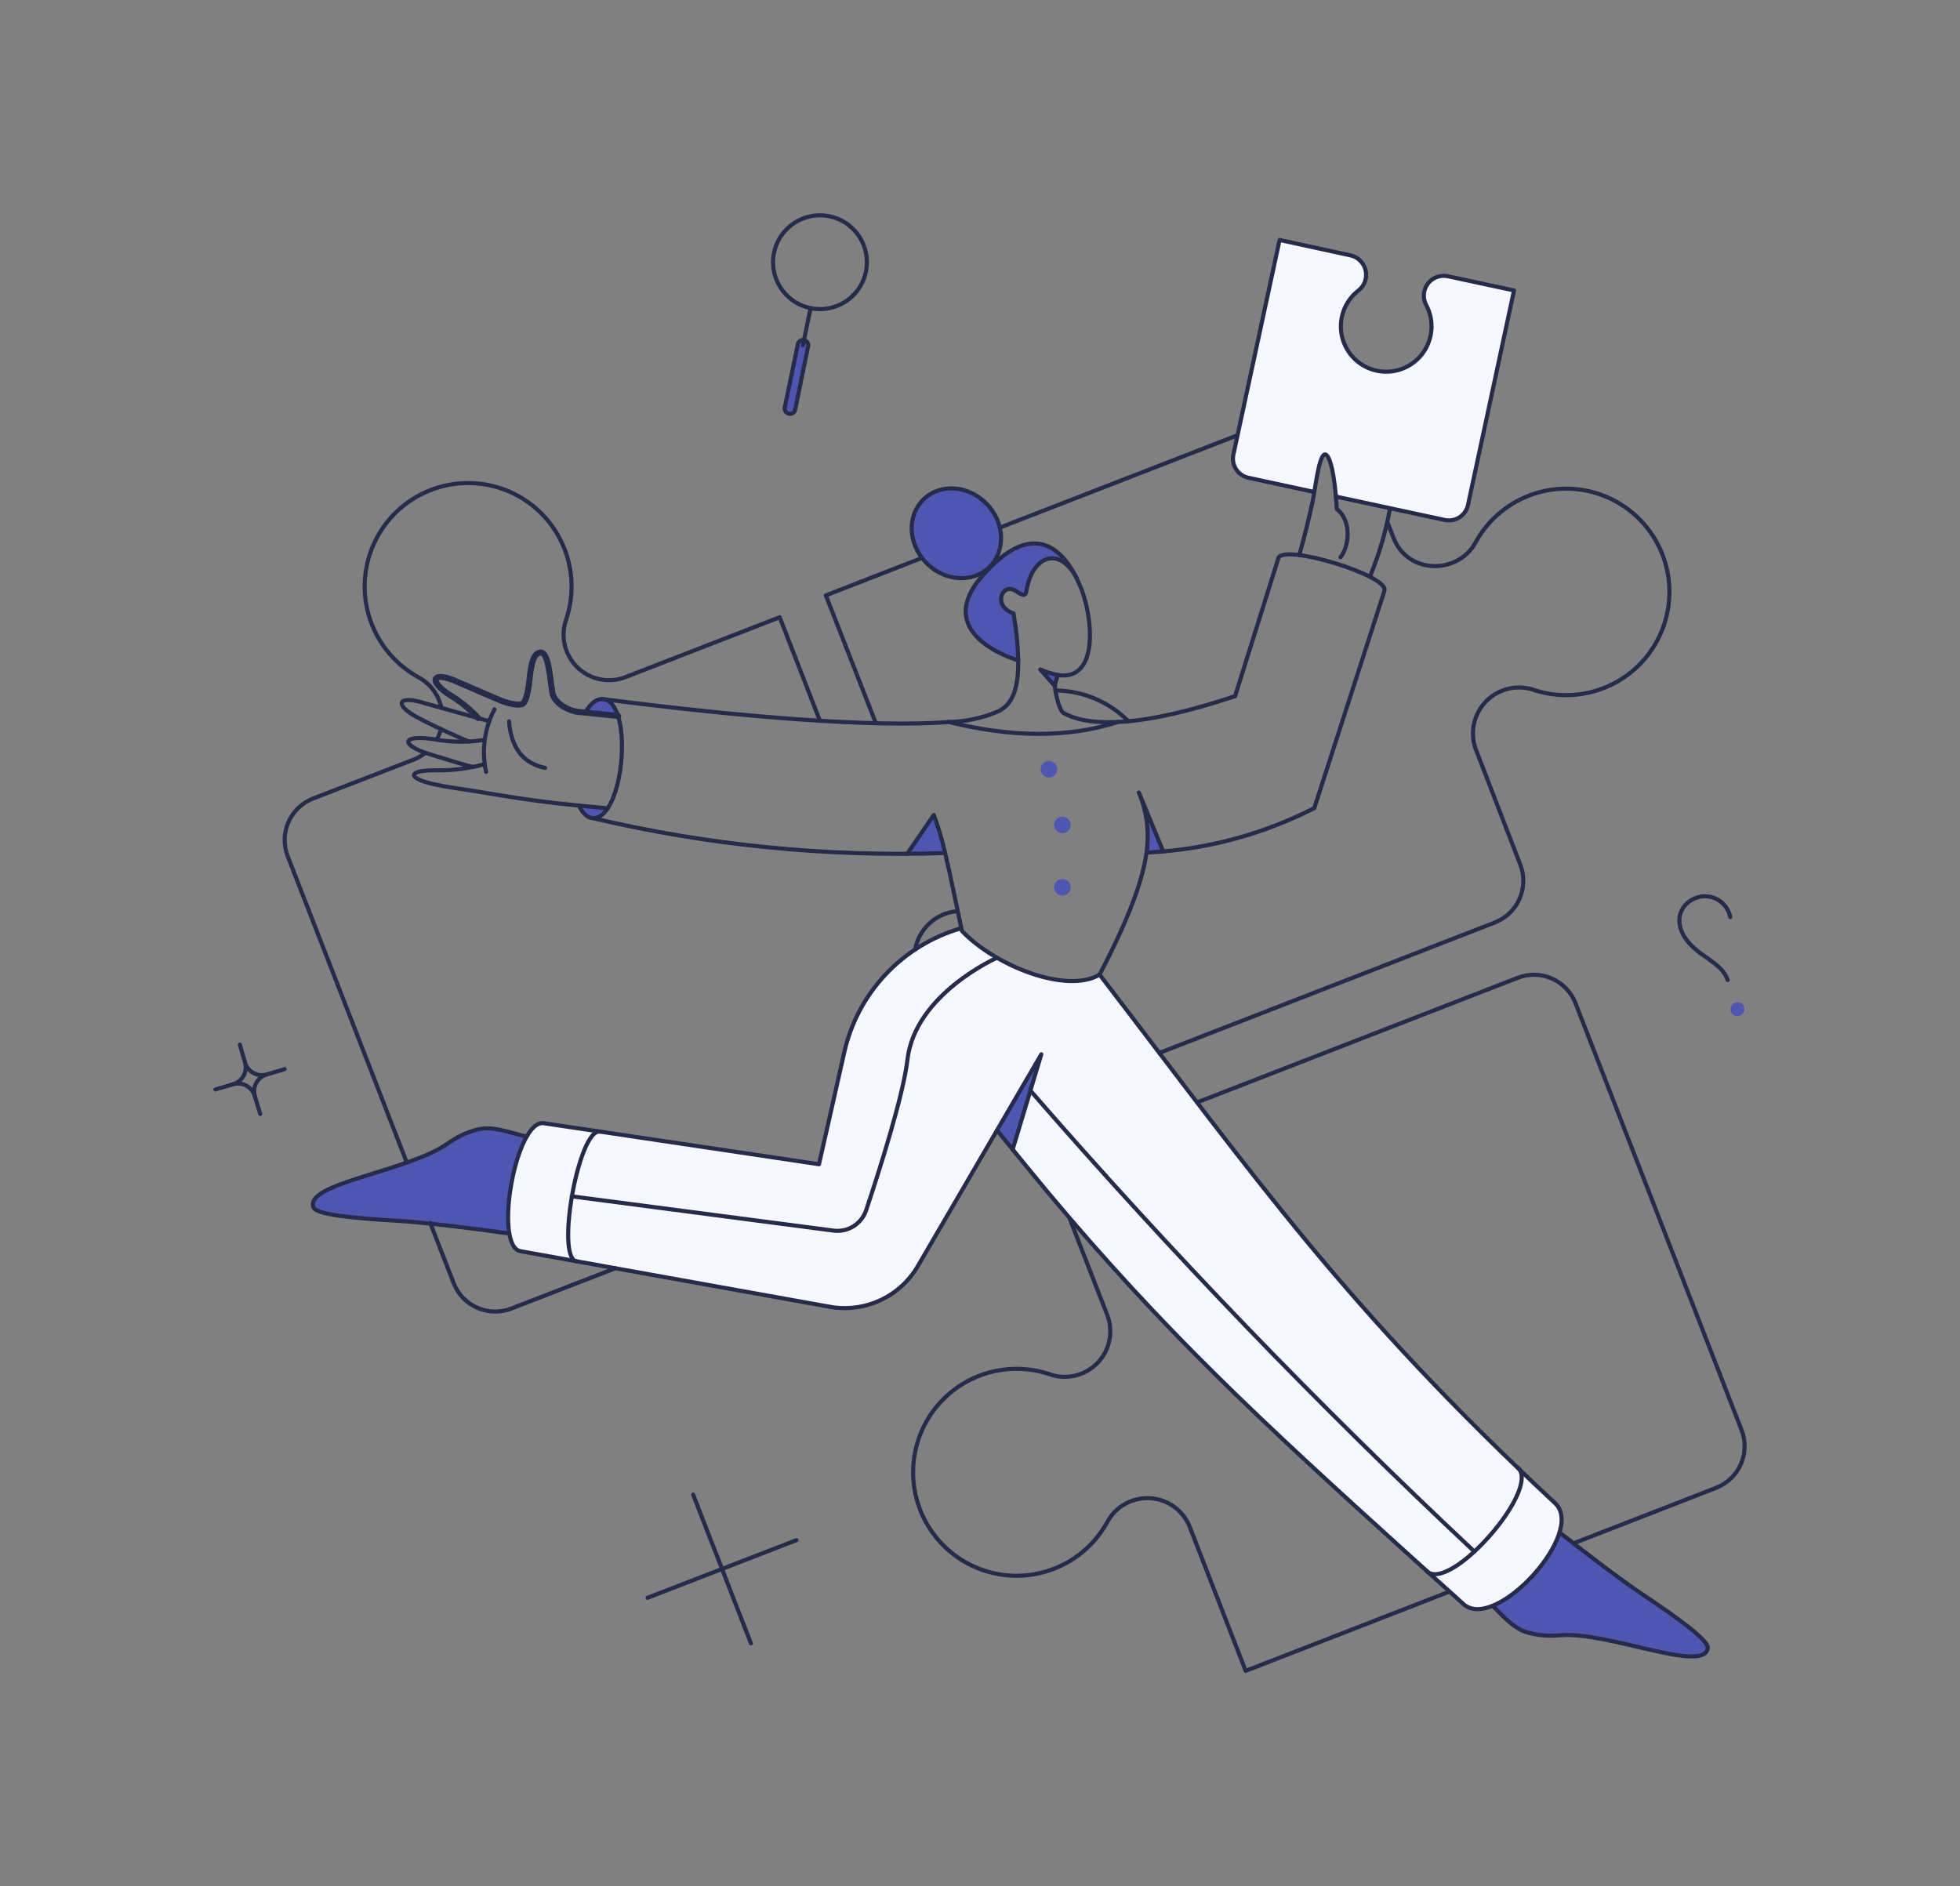 <svg width="480" height="462" viewBox="0 0 480 462" fill="none" xmlns="http://www.w3.org/2000/svg">
<rect x="0" y="0" width="480" height="462" fill="#808080" stroke="none"/>
<path d="M133.229 275.128L200.567 285.166C203.816 270.617 205.542 263.366 206.678 258.157C211.428 236.518 230.228 229.093 235.434 227.449C236.088 231.372 258.938 244.962 269.308 238.75C307.272 288.323 330.685 320.72 380.856 368.213C388.571 375.368 366.1 399.938 358.347 392.896C310.065 349.626 284.396 325.945 247.98 281.614L255.019 258.24L224.832 310.112C222.687 313.79 219.465 316.722 215.601 318.512C211.737 320.3 207.417 320.859 203.224 320.113L127.572 306.478C120.791 305.372 126.285 273.874 133.229 275.128Z" fill="#F7F7FF"/>
<path d="M302.058 111.328L313.368 58.778L330.784 62.524C331.687 62.734 332.512 63.197 333.163 63.858C333.813 64.519 334.263 65.351 334.459 66.258C334.655 67.164 334.59 68.108 334.271 68.979C333.952 69.85 333.392 70.612 332.656 71.177C330.98 72.469 329.707 74.214 328.989 76.205C328.27 78.196 328.136 80.351 328.601 82.417C329.066 84.482 330.112 86.371 331.615 87.862C333.117 89.353 335.015 90.383 337.084 90.831C339.153 91.279 341.306 91.127 343.291 90.392C345.276 89.656 347.01 88.369 348.288 86.682C349.566 84.994 350.335 82.976 350.505 80.866C350.675 78.756 350.238 76.641 349.246 74.771C348.813 73.954 348.62 73.03 348.691 72.108C348.762 71.185 349.093 70.302 349.647 69.561C350.2 68.819 350.952 68.25 351.816 67.919C352.68 67.589 353.62 67.51 354.527 67.693L370.781 71.177L359.465 123.727C359.196 124.969 358.446 126.053 357.378 126.741C356.311 127.43 355.013 127.666 353.772 127.398L327.07 121.667C326.82 118.958 326.333 113.418 325.048 111.703C323.587 109.757 322.538 116.237 321.827 120.506L305.722 117.022C304.482 116.752 303.399 116.001 302.712 114.934C302.025 113.866 301.789 112.569 302.058 111.328Z" fill="#F7F7FF"/>
<path d="M254.756 163.993L258.342 168.076C258.477 167.138 258.726 166.22 259.083 165.342C257.602 165.028 256.153 164.576 254.756 163.993Z" fill="#4F56B2"/>
<path d="M228.691 199.615C229.819 202.66 230.745 205.776 231.463 208.942C226.819 209.128 226.519 209.24 222.1 209.24L228.691 199.615Z" fill="#4F56B2"/>
<path d="M244.15 276.851C245.423 278.462 246.734 280.035 247.97 281.608L255.009 258.234L244.15 276.851Z" fill="#4F56B2"/>
<path d="M240.525 141.108C252.427 127.473 259.699 133.766 263.663 141.558C259.468 133.617 252.841 136.014 251.343 144.779C251.193 145.79 250.632 145.716 250.519 145.641C249.919 145.482 249.358 145.201 248.871 144.817C245.388 142.382 242.991 148.487 248.197 150.248C248.874 154.033 249.262 157.864 249.358 161.708C249.358 161.708 227.754 155.687 240.525 141.108Z" fill="#4F56B2"/>
<path d="M226.744 137.774C231.164 142.381 238.082 142.933 242.212 138.973C246.342 135.012 246.107 128.072 241.688 123.465C237.268 118.858 230.349 118.306 226.22 122.266C222.09 126.227 222.325 133.167 226.744 137.774Z" fill="#4F56B2"/>
<path d="M381.935 375.361C404.694 393.251 418.599 400.659 418.23 403.64C417.442 410.046 393.923 399.557 382.128 400.531C379.335 400.825 376.51 400.571 373.813 399.782C370.78 398.846 368.491 396.299 365.574 393.339C373.064 389.578 378.893 383.172 381.935 375.361Z" fill="#4F56B2"/>
<path d="M109.517 280.184C117.814 274.431 121.344 276.438 128.953 278.424C125.391 285.788 123.927 293.991 124.721 302.133C115.098 300.786 103.712 299.398 96.671 298.978C86.446 298.387 77.497 297.482 76.784 295.794C74.233 289.886 99.858 287 109.517 280.184Z" fill="#4F56B2"/>
<path d="M143.305 174.552L151.243 175.341C149.445 170.173 146.039 169.795 143.305 174.552Z" fill="#4F56B2"/>
<path d="M141.805 197.331C143.566 201.227 146.375 201.377 148.771 197.893L141.805 197.331Z" fill="#4F56B2"/>
<path d="M193.188 101.404C193.356 101.44 193.528 101.442 193.696 101.41C193.864 101.378 194.025 101.313 194.167 101.219C194.31 101.125 194.433 101.004 194.529 100.862C194.624 100.72 194.69 100.56 194.724 100.392L197.907 84.818C197.976 84.485 197.91 84.139 197.724 83.855C197.538 83.57 197.248 83.371 196.916 83.3C196.583 83.231 196.236 83.297 195.952 83.484C195.668 83.67 195.469 83.961 195.398 84.293L192.214 99.868C192.172 100.033 192.163 100.206 192.189 100.375C192.215 100.543 192.275 100.705 192.366 100.85C192.457 100.995 192.577 101.119 192.719 101.214C192.86 101.309 193.02 101.374 193.188 101.404Z" fill="#4F56B2"/>
<path d="M278.951 194.146L284.864 208.566C283.516 208.678 282.13 208.753 280.782 208.828C281.531 203.86 280.9 198.779 278.951 194.146Z" fill="#4F56B2"/>
<path d="M424.261 248.383C424.588 248.696 425.023 248.87 425.476 248.869C425.929 248.868 426.363 248.693 426.69 248.379C427.015 248.064 427.206 247.634 427.221 247.181C427.236 246.728 427.074 246.286 426.77 245.95C426.443 245.637 426.008 245.463 425.555 245.464C425.103 245.465 424.668 245.64 424.342 245.954C424.016 246.269 423.826 246.699 423.811 247.152C423.796 247.605 423.957 248.047 424.261 248.383Z" fill="#4F56B2"/>
<path d="M254.869 188.191C254.84 188.458 254.865 188.729 254.942 188.987C255.019 189.245 255.146 189.485 255.316 189.693C255.487 189.902 255.697 190.074 255.934 190.2C256.172 190.327 256.432 190.405 256.7 190.43C256.968 190.454 257.239 190.426 257.495 190.345C257.752 190.265 257.99 190.134 258.196 189.96C258.402 189.787 258.571 189.574 258.694 189.335C258.817 189.095 258.891 188.834 258.912 188.565C258.953 188.034 258.784 187.507 258.44 187.099C258.096 186.691 257.606 186.435 257.075 186.386C256.544 186.336 256.015 186.498 255.602 186.836C255.189 187.174 254.926 187.66 254.869 188.191Z" fill="#4F56B2"/>
<path d="M258.165 201.864C258.141 202.129 258.169 202.397 258.248 202.652C258.327 202.907 258.455 203.143 258.626 203.348C258.796 203.554 259.006 203.723 259.242 203.847C259.478 203.972 259.736 204.048 260.001 204.073C260.267 204.097 260.535 204.069 260.79 203.99C261.044 203.911 261.281 203.782 261.486 203.612C261.691 203.441 261.861 203.232 261.985 202.996C262.109 202.76 262.186 202.502 262.21 202.236C262.26 201.7 262.094 201.166 261.75 200.751C261.405 200.337 260.91 200.077 260.374 200.027C259.838 199.978 259.304 200.143 258.889 200.488C258.475 200.832 258.215 201.327 258.165 201.864Z" fill="#4F56B2"/>
<path d="M258.165 217.144C258.141 217.409 258.169 217.677 258.248 217.932C258.327 218.187 258.455 218.424 258.626 218.629C258.796 218.834 259.006 219.003 259.242 219.128C259.478 219.252 259.736 219.328 260.001 219.353C260.267 219.377 260.535 219.349 260.79 219.27C261.044 219.191 261.281 219.063 261.486 218.892C261.691 218.722 261.861 218.512 261.985 218.276C262.109 218.04 262.186 217.782 262.21 217.516C262.26 216.98 262.094 216.446 261.75 216.032C261.405 215.617 260.91 215.357 260.374 215.307C259.838 215.258 259.304 215.424 258.889 215.768C258.475 216.113 258.215 216.607 258.165 217.144Z" fill="#4F56B2"/>
<path d="M354.931 389.856L305.06 409.259L291.316 373.863C290.516 371.914 289.181 370.231 287.465 369.01C285.748 367.788 283.721 367.077 281.618 366.959C279.514 366.842 277.421 367.322 275.579 368.345C273.737 369.368 272.222 370.892 271.21 372.74C268.901 376.98 265.429 380.472 261.203 382.806C256.976 385.139 252.171 386.216 247.353 385.911C242.536 385.604 237.906 383.927 234.009 381.078C230.111 378.229 227.108 374.327 225.353 369.83C223.597 365.331 223.163 360.425 224.102 355.688C225.041 350.952 227.314 346.582 230.653 343.094C233.991 339.605 238.257 337.144 242.948 335.999C247.638 334.854 252.558 335.074 257.128 336.632C259.125 337.319 261.275 337.426 263.33 336.938C265.384 336.451 267.258 335.39 268.733 333.879C270.209 332.369 271.225 330.47 271.663 328.404C272.102 326.338 271.945 324.19 271.21 322.21L261.922 298.355" stroke="#252B4A" stroke-linecap="round" stroke-linejoin="round"/>
<path d="M385.35 378.021L420.291 364.418C422.99 363.366 425.162 361.286 426.329 358.634C426.907 357.32 427.22 355.906 427.25 354.471C427.281 353.037 427.029 351.61 426.508 350.273L385.837 245.725C385.317 244.386 384.537 243.163 383.544 242.126C382.551 241.089 381.362 240.257 380.047 239.68C378.733 239.102 377.317 238.79 375.881 238.76C374.445 238.73 373.017 238.984 371.68 239.507L293.226 269.996" stroke="#252B4A" stroke-linecap="round" stroke-linejoin="round"/>
<path d="M107.987 178.603C107.755 179.496 107.403 180.353 106.94 181.15" stroke="#252B4A" stroke-linecap="round" stroke-linejoin="round"/>
<path d="M108.092 173.397C107.76 171.819 107.09 170.332 106.128 169.039C105.166 167.745 103.935 166.676 102.519 165.905C99.35 164.178 96.586 161.793 94.413 158.911C92.24 156.028 90.707 152.715 89.918 149.192C89.129 145.669 89.101 142.019 89.837 138.485C90.573 134.95 92.055 131.614 94.185 128.699C97.034 124.802 100.937 121.8 105.434 120.047C109.931 118.293 114.836 117.86 119.57 118.8C124.305 119.74 128.673 122.013 132.159 125.351C135.646 128.689 138.107 132.954 139.252 137.644C140.396 142.334 140.179 147.253 138.622 151.823C137.933 153.82 137.826 155.972 138.313 158.027C138.799 160.083 139.859 161.958 141.369 163.435C142.881 164.91 144.78 165.926 146.847 166.363C148.913 166.801 151.061 166.642 153.041 165.905L190.941 151.186L200.797 176.543" stroke="#252B4A" stroke-linecap="round" stroke-linejoin="round"/>
<path d="M150.683 310.646L125.254 320.504C123.916 321.026 122.489 321.279 121.053 321.249C119.617 321.22 118.202 320.907 116.887 320.33C115.572 319.753 114.384 318.921 113.391 317.884C112.398 316.847 111.619 315.624 111.099 314.286L105.359 299.515M104.17 184.424C103.315 185.09 102.369 185.634 101.361 186.035L76.68 195.586C74.664 196.369 72.926 197.733 71.686 199.506C70.446 201.279 69.761 203.38 69.718 205.542C69.689 206.978 69.942 208.406 70.465 209.744L99.617 284.745" stroke="#252B4A" stroke-linecap="round" stroke-linejoin="round"/>
<path d="M234.49 223.175C231.963 223.367 229.572 224.396 227.695 226.099C225.817 227.801 224.56 230.08 224.122 232.577" stroke="#252B4A" stroke-linecap="round" stroke-linejoin="round"/>
<path d="M276.329 176.654C271.602 171.883 265.18 169.177 258.464 169.125" stroke="#252B4A" stroke-linecap="round" stroke-linejoin="round"/>
<path d="M244.834 129.234L303.068 106.611" stroke="#252B4A" stroke-linecap="round" stroke-linejoin="round"/>
<path d="M214.497 177.141L202.252 145.828L225.62 136.726" stroke="#252B4A" stroke-linecap="round" stroke-linejoin="round"/>
<path d="M283.932 257.897L366.099 225.947C368.798 224.89 370.968 222.806 372.133 220.152C373.298 217.498 373.364 214.49 372.317 211.788L361.38 183.434C360.675 181.452 360.538 179.313 360.985 177.257C361.433 175.202 362.447 173.313 363.912 171.804C365.378 170.295 367.237 169.227 369.278 168.721C371.319 168.214 373.462 168.289 375.463 168.937C380.021 170.477 384.924 170.684 389.596 169.534C394.268 168.383 398.515 165.923 401.838 162.443C405.161 158.962 407.422 154.606 408.355 149.885C409.288 145.164 408.855 140.275 407.107 135.792C405.358 131.308 402.367 127.417 398.484 124.575C394.601 121.733 389.988 120.058 385.187 119.747C380.385 119.436 375.595 120.502 371.378 122.819C367.161 125.137 363.692 128.609 361.38 132.83C357.026 140.828 344.736 140.716 341.274 131.743L339.776 127.885" stroke="#252B4A" stroke-linecap="round" stroke-linejoin="round"/>
<path d="M259.093 165.348C257.601 165.048 256.147 164.585 254.756 163.968L258.342 168.039" stroke="#252B4A" stroke-linecap="round" stroke-linejoin="round"/>
<path d="M232.361 176.841C236.549 176.752 240.68 175.862 244.533 174.219C247.037 172.861 249.475 170.398 249.365 161.708C249.266 157.864 248.878 154.033 248.204 150.248C242.998 148.525 245.347 142.449 248.878 144.816C250.177 145.688 251.119 146.23 251.35 144.816C252.777 136.002 259.475 133.654 263.67 141.595L264.981 144.629C268.016 153.174 268.47 166.818 259.093 165.342C258.726 166.203 258.478 167.11 258.351 168.039C258.302 168.975 259.327 173.992 260.449 174.631C262.737 175.936 266.703 177.178 273.819 176.841" stroke="#252B4A" stroke-linecap="round" stroke-linejoin="round"/>
<path d="M148.83 197.986C128.351 196.194 124.374 194.958 111.18 192.986C109.598 192.752 108.024 192.465 106.461 192.125C99.828 190.721 99.345 188.576 107.098 188.678C111.034 188.73 114.957 188.213 118.746 187.143" stroke="#252B4A" stroke-linecap="round" stroke-linejoin="round"/>
<path d="M115.928 187.823C115.89 188.01 110.982 186.514 105.029 184.668C98.362 182.61 97.952 179.899 106.04 181.035C110.117 181.81 114.297 181.886 118.399 181.26" stroke="#252B4A" stroke-linecap="round" stroke-linejoin="round"/>
<path d="M119.821 176.654C119.821 176.654 105.181 172.601 104.28 172.317C97.381 170.083 96.341 172.581 102.221 175.726C107.614 178.61 114.805 181.64 114.805 181.64" stroke="#252B4A" stroke-linecap="round" stroke-linejoin="round"/>
<path d="M151.435 174.62C151.533 174.628 151.628 174.655 151.715 174.701C151.802 174.746 151.88 174.808 151.943 174.884C152.005 174.96 152.052 175.047 152.081 175.141C152.11 175.235 152.119 175.334 152.109 175.432C152.1 175.529 152.07 175.624 152.023 175.71C151.976 175.797 151.912 175.873 151.836 175.934C151.759 175.996 151.671 176.041 151.576 176.068C151.482 176.095 151.383 176.102 151.285 176.091L151.435 174.62ZM141.918 174.407V175.146H141.867L141.918 174.407ZM112.332 167.14L112.642 166.47H112.644L112.332 167.14ZM110.085 170.174L109.703 170.805L109.687 170.797L110.085 170.174ZM117.692 175.41C117.809 175.556 117.867 175.741 117.854 175.928C117.841 176.114 117.757 176.289 117.621 176.417C117.484 176.545 117.304 176.616 117.117 176.617C116.93 176.617 116.749 176.547 116.612 176.42L117.692 175.41ZM151.36 175.355L151.285 176.091H151.279L151.259 176.089L151.181 176.081L150.883 176.049C149.453 175.906 148.023 175.762 146.594 175.615L143.351 175.29L142.273 175.184L141.965 175.154L141.884 175.146C141.839 175.142 141.877 175.146 141.918 175.146V173.668H141.971L141.987 173.67L142.018 173.673L142.107 173.681L142.417 173.711L143.499 173.819L146.741 174.145L149.97 174.472L151.031 174.578L151.328 174.608L151.407 174.616L151.427 174.62H151.435L151.36 175.355ZM141.867 175.146C140.353 175.044 138.673 174.419 137.317 173.508C135.981 172.615 134.81 171.339 134.559 169.847L136.018 169.602C136.17 170.509 136.947 171.481 138.139 172.282C139.314 173.066 140.749 173.587 141.969 173.67L141.867 175.146ZM134.559 169.847C134.384 168.802 134.236 167.633 134.081 166.495C133.944 165.413 133.771 164.335 133.562 163.264C133.359 162.278 133.126 161.509 132.856 161.022C132.58 160.526 132.417 160.559 132.37 160.565L132.139 159.106C133.123 158.948 133.769 159.623 134.148 160.307C134.532 160.999 134.8 161.953 135.011 162.964C135.227 164.069 135.406 165.18 135.547 166.296C135.703 167.453 135.849 168.589 136.018 169.602L134.559 169.847ZM132.37 160.565C131.977 160.628 131.605 160.951 131.272 161.827C130.944 162.684 130.745 163.854 130.574 165.182C130.406 166.476 130.262 167.923 130.034 169.198C129.807 170.462 129.474 171.71 128.851 172.589L127.645 171.732C128.064 171.142 128.354 170.18 128.579 168.938C128.8 167.708 128.932 166.351 129.107 164.993C129.279 163.67 129.494 162.339 129.89 161.298C130.28 160.273 130.942 159.295 132.139 159.106L132.37 160.565ZM128.851 172.589C128.474 173.121 127.828 173.269 127.327 173.313C126.785 173.358 126.166 173.299 125.569 173.194C124.479 172.998 123.412 172.691 122.383 172.28L122.951 170.915C123.878 171.285 124.839 171.56 125.821 171.738C126.275 171.827 126.739 171.862 127.201 171.84C127.601 171.805 127.664 171.704 127.645 171.732L128.851 172.589ZM122.383 172.28C118.92 170.812 115.465 169.322 112.021 167.81L112.644 166.47C113.344 166.793 120.738 169.987 122.951 170.915L122.383 172.28ZM112.023 167.812C110.397 167.061 109.175 166.69 108.347 166.584C108.065 166.535 107.778 166.537 107.497 166.588C107.341 166.627 107.367 166.663 107.4 166.602C107.432 166.543 107.389 166.547 107.44 166.7C107.539 166.952 107.681 167.184 107.86 167.386C108.347 167.986 109.208 168.737 110.483 169.551L109.687 170.797C108.337 169.934 107.335 169.084 106.712 168.321C106.403 167.94 106.163 167.552 106.036 167.164C105.908 166.777 105.873 166.32 106.099 165.9C106.328 165.476 106.732 165.253 107.142 165.151C107.601 165.054 108.074 165.043 108.538 165.117C109.575 165.251 110.949 165.689 112.642 166.47L112.023 167.812ZM110.468 169.541C113.134 171.157 115.565 173.132 117.692 175.41L116.612 176.42C114.577 174.241 112.252 172.35 109.703 170.805L110.468 169.541Z" fill="#252B4A"/>
<path d="M121.095 173.732C118.627 178.438 117.899 183.863 119.037 189.053" stroke="#252B4A" stroke-linecap="round" stroke-linejoin="round"/>
<path d="M124.652 176.691C125.139 182.76 127.806 186.955 133.491 188.079" stroke="#252B4A" stroke-linecap="round" stroke-linejoin="round"/>
<path d="M231.463 208.943C230.745 205.777 229.819 202.661 228.691 199.616L222.151 209.168" stroke="#252B4A" stroke-linecap="round" stroke-linejoin="round"/>
<path d="M247.993 281.559L255.019 258.234L244.159 276.851" stroke="#252B4A" stroke-linecap="round" stroke-linejoin="round"/>
<path d="M269.288 238.72C307.937 289.137 329.804 320.635 380.857 368.207C388.545 375.378 366.162 399.911 358.386 392.89L344.982 380.793C308.607 347.907 285.131 326.106 256.371 291.759C256.371 291.759 245.437 278.461 244.163 276.851L224.8 310.074C222.662 313.759 219.441 316.696 215.575 318.486C211.709 320.275 207.385 320.83 203.192 320.075L127.499 306.472C120.72 305.342 126.334 273.915 133.229 275.125L200.567 285.164C200.567 285.164 205.804 262.098 206.677 258.119C208.236 250.88 211.726 244.197 216.777 238.782C221.828 233.367 228.251 229.422 235.364 227.364" stroke="#252B4A" stroke-linecap="round" stroke-linejoin="round"/>
<path d="M263.663 141.558C259.693 133.767 252.427 127.476 240.519 141.108C227.787 155.68 249.358 161.746 249.358 161.746" stroke="#252B4A" stroke-linecap="round" stroke-linejoin="round"/>
<path d="M226.743 137.774C231.163 142.381 238.081 142.933 242.211 138.973C246.341 135.012 246.106 128.072 241.687 123.465C237.267 118.858 230.348 118.306 226.219 122.266C222.089 126.227 222.324 133.167 226.743 137.774Z" stroke="#252B4A" stroke-linecap="round" stroke-linejoin="round"/>
<path d="M365.574 393.34C368.495 396.298 370.786 398.829 373.814 399.783C376.51 400.57 379.333 400.824 382.128 400.532C393.928 399.592 417.436 410.045 418.23 403.641C418.453 401.843 411.227 396.524 402.688 390.827C397.294 387.231 389.13 381.015 381.941 375.358" stroke="#252B4A" stroke-linecap="round" stroke-linejoin="round"/>
<path d="M128.959 278.424C124.203 277.188 120.534 275.808 117.051 276.626C114.337 277.316 111.782 278.521 109.523 280.175C99.833 286.953 74.264 289.867 76.79 295.793C77.507 297.477 86.448 298.38 96.677 298.977C103.718 299.391 115.104 300.775 124.727 302.131" stroke="#252B4A" stroke-linecap="round" stroke-linejoin="round"/>
<path d="M147.581 171.224C146.178 171.108 144.656 172.21 143.306 174.552" stroke="#252B4A" stroke-linecap="round" stroke-linejoin="round"/>
<path d="M141.805 197.331C142.629 199.129 143.753 200.253 145.026 200.365" stroke="#252B4A" stroke-linecap="round" stroke-linejoin="round"/>
<path d="M192.177 99.868C192.138 100.116 192.171 100.369 192.271 100.598C192.372 100.827 192.536 101.022 192.745 101.161C192.953 101.299 193.197 101.375 193.447 101.379C193.697 101.383 193.943 101.315 194.156 101.183C194.44 101.003 194.644 100.72 194.724 100.393L197.907 84.818C197.976 84.485 197.91 84.139 197.723 83.854C197.537 83.57 197.246 83.371 196.914 83.3C196.581 83.231 196.235 83.297 195.951 83.483C195.666 83.67 195.468 83.961 195.398 84.294L192.177 99.868Z" stroke="#252B4A" stroke-linecap="round" stroke-linejoin="round"/>
<path d="M198.506 75.483L196.634 84.548" stroke="#252B4A" stroke-linecap="round" stroke-linejoin="round"/>
<path d="M203.113 52.973C204.777 53.313 206.345 54.018 207.703 55.037C209.062 56.057 210.178 57.365 210.97 58.867C211.762 60.37 212.212 62.03 212.285 63.727C212.359 65.424 212.055 67.116 211.396 68.682C210.552 70.688 209.156 72.413 207.37 73.656C205.584 74.899 203.482 75.609 201.308 75.704C199.134 75.799 196.978 75.274 195.091 74.191C193.204 73.108 191.663 71.511 190.648 69.586C189.633 67.661 189.186 65.487 189.358 63.318C189.53 61.148 190.315 59.073 191.621 57.332C192.927 55.592 194.7 54.258 196.735 53.486C198.769 52.714 200.981 52.536 203.113 52.973Z" stroke="#252B4A" stroke-linecap="round" stroke-linejoin="round"/>
<path d="M65.331 263.178L69.713 261.867" stroke="#252B4A" stroke-linecap="round" stroke-linejoin="round"/>
<path d="M60.012 260.257L58.739 255.874" stroke="#252B4A" stroke-linecap="round" stroke-linejoin="round"/>
<path d="M63.721 272.842L62.41 268.497" stroke="#252B4A" stroke-linecap="round" stroke-linejoin="round"/>
<path d="M57.091 265.575L52.746 266.848" stroke="#252B4A" stroke-linecap="round" stroke-linejoin="round"/>
<path d="M57.083 265.576C58.174 265.255 59.094 264.515 59.642 263.518C60.189 262.52 60.32 261.346 60.004 260.253C60.325 261.345 61.065 262.265 62.062 262.813C63.059 263.36 64.233 263.49 65.326 263.175C64.234 263.495 63.314 264.236 62.767 265.233C62.219 266.231 62.089 267.404 62.405 268.498C62.084 267.406 61.344 266.486 60.347 265.938C59.349 265.39 58.176 265.26 57.083 265.576Z" stroke="#252B4A" stroke-linecap="round" stroke-linejoin="round"/>
<path d="M335.465 141.296C337.715 135.897 339.372 130.271 340.409 124.515" stroke="#252B4A" stroke-linecap="round" stroke-linejoin="round"/>
<path d="M327.151 121.629L353.815 127.36C355.057 127.629 356.354 127.392 357.422 126.704C358.489 126.016 359.24 124.931 359.508 123.689L370.781 71.138L354.527 67.654C353.62 67.467 352.679 67.543 351.814 67.874C350.949 68.204 350.196 68.775 349.645 69.519C349.094 70.263 348.767 71.15 348.703 72.074C348.639 72.998 348.84 73.92 349.283 74.734C350.275 76.601 350.712 78.713 350.545 80.821C350.377 82.929 349.612 84.945 348.338 86.633C347.064 88.32 345.334 89.609 343.353 90.347C341.372 91.086 339.221 91.243 337.154 90.801C335.086 90.359 333.188 89.335 331.682 87.851C330.176 86.367 329.126 84.483 328.653 82.422C328.181 80.361 328.307 78.208 329.016 76.216C329.725 74.224 330.988 72.476 332.656 71.177C333.388 70.614 333.945 69.854 334.262 68.986C334.578 68.119 334.643 67.179 334.446 66.277C334.25 65.374 333.802 64.546 333.153 63.888C332.505 63.23 331.683 62.77 330.784 62.562L313.368 58.778L302.058 111.328C301.79 112.57 302.026 113.868 302.714 114.935C303.402 116.003 304.486 116.754 305.728 117.022L321.87 120.506" stroke="#252B4A" stroke-linecap="round" stroke-linejoin="round"/>
<path d="M328.273 136.501C330.408 133.879 331.12 127.548 327.374 124.672C327.374 124.672 326.876 114.081 325.052 111.676C323.229 109.27 322.208 119.234 321.419 123.016C320.901 125.49 319.547 131.219 318.198 135.939" stroke="#252B4A" stroke-linecap="round" stroke-linejoin="round"/>
<path d="M284.853 208.523L278.913 194.131C280.859 198.764 281.506 203.839 280.786 208.813" stroke="#252B4A" stroke-linecap="round" stroke-linejoin="round"/>
<path d="M147.581 171.225C180.385 175.493 213.9 178.302 232.362 176.841C247.193 180.512 261.123 180.924 273.82 176.841C280.374 176.542 289.55 174.819 302.469 170.511L313.068 136.726C314.192 133.055 340.184 140.996 339.06 144.667L321.87 197.93C309.111 204.458 295.102 208.175 280.786 208.829C279.887 215.271 276.779 224.374 269.288 238.72C261.236 243.515 243.86 236.66 235.581 228.045C234.12 221.302 232.809 214.597 231.461 208.943C202.408 209.929 173.354 207.043 145.062 200.365C152.781 201.031 155.446 171.889 147.581 171.225Z" stroke="#252B4A" stroke-linecap="round" stroke-linejoin="round"/>
<path d="M371.685 359.442C377.565 364.568 355.325 390 349.476 384.912" stroke="#252B4A" stroke-linecap="round" stroke-linejoin="round"/>
<path d="M146.936 277.187C141.767 276.251 135.999 308.013 141.168 308.95" stroke="#252B4A" stroke-linecap="round" stroke-linejoin="round"/>
<path d="M169.743 366.072L183.9 402.517" stroke="#252B4A" stroke-linecap="round" stroke-linejoin="round"/>
<path d="M158.584 391.355L195.061 377.235" stroke="#252B4A" stroke-linecap="round" stroke-linejoin="round"/>
<path d="M423.1 240.032C422.351 237.897 421.002 236.623 417.107 233.963C408.862 228.333 410.405 221.876 415.272 219.954C416.132 219.622 417.055 219.483 417.975 219.546C418.895 219.609 419.79 219.873 420.597 220.32C421.404 220.766 422.103 221.384 422.645 222.13C423.188 222.875 423.56 223.731 423.736 224.636" stroke="#252B4A" stroke-linecap="round" stroke-linejoin="round"/>
<path d="M361.081 380.042C322.919 344.286 286.619 306.592 252.325 267.109" stroke="#252B4A" stroke-linecap="round" stroke-linejoin="round"/>
<path d="M244.148 234.6C244.148 234.6 224.117 243.44 222.239 259.507C221.194 268.46 215.272 286.964 212.126 296.402C211.583 298.04 210.486 299.438 209.023 300.354C207.561 301.27 205.824 301.647 204.114 301.421L140.034 293.03" stroke="#252B4A" stroke-linecap="round" stroke-linejoin="round"/>
</svg>

